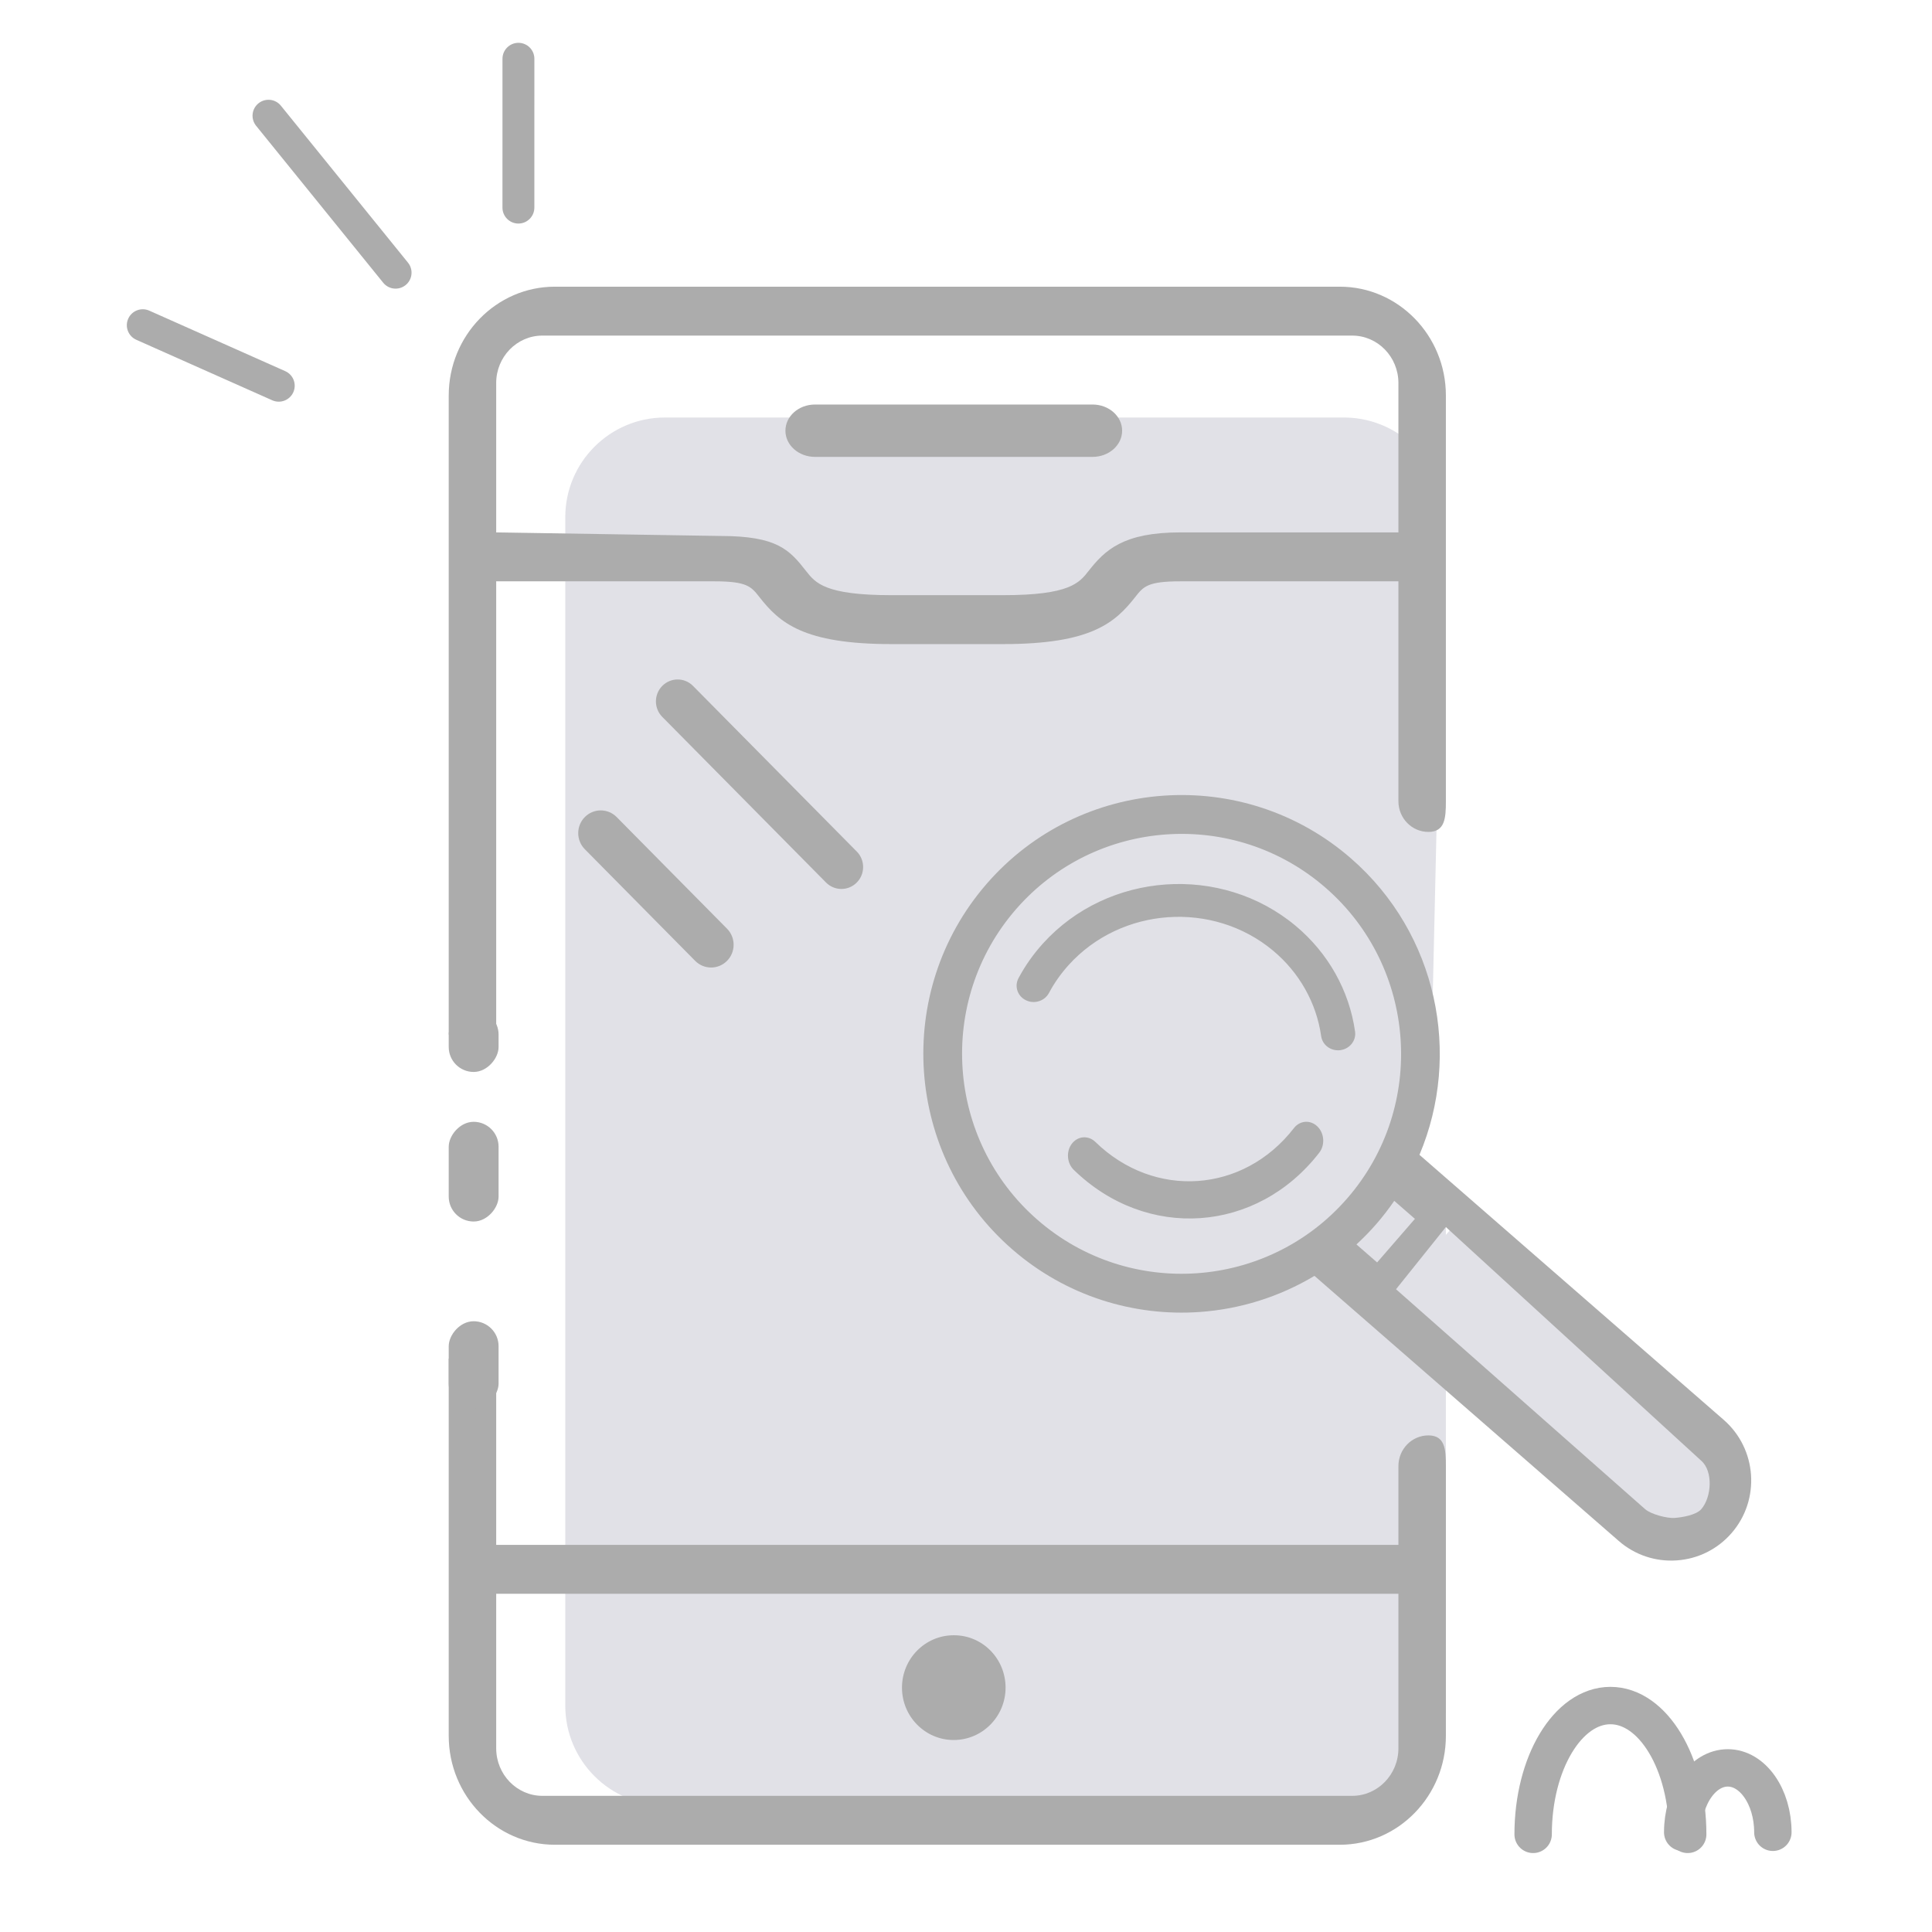 <?xml version="1.0" encoding="UTF-8"?>
<svg width="155px" height="155px" viewBox="0 0 155 155" version="1.1" xmlns="http://www.w3.org/2000/svg" xmlns:xlink="http://www.w3.org/1999/xlink">
    <!-- Generator: Sketch 52.5 (67469) - http://www.bohemiancoding.com/sketch -->
    <title>Group 2</title>
    <desc>Created with Sketch.</desc>
    <g id="Page-1" stroke="none" stroke-width="1" fill="none" fill-rule="evenodd">
        <g id="消费矿池" transform="translate(-110, -184)">
            <g id="分组-4" transform="translate(110, 184)">
                <g id="智能手机" transform="translate(75.5, 75.5) scale(-1, 1) translate(-75.5, -75.5) translate(10, 3)">
                    <g id="分组">
                        <path d="M33.184,30.496 L87.649,30.496 C92.068,30.496 95.649,34.078 95.649,38.496 L95.649,133.841 C95.649,138.259 92.068,141.841 87.649,141.841 L33,141.841 C28.582,141.841 25,138.259 25,133.841 L25,93.224 L27.346,90.528 L26.181,82.394 L25.838,67.338 L25.186,38.678 C25.086,34.261 28.585,30.599 33.002,30.498 C33.063,30.497 33.123,30.496 33.184,30.496 Z" id="矩形" fill="#E1E1E7"></path>
                        <path d="M7.922,95 C20.562,106.388 27.378,112.47 28.37,113.246 C29.858,114.411 28.589,120 25.839,120 C23.09,120 15.539,113.794 13.794,112.517 C12.63,111.666 9.032,107.736 3,100.726 L7.922,95 Z" id="路径-2" fill="#E1E1E7" transform="translate(16, 107.5) scale(-1, 1) translate(-16, -107.5) "></path>
                        <path d="M105,106 L105,113.219 L105,136.263 C105,141.081 101.181,145 96.487,145 L33.513,145 C28.819,145 25,141.081 25,136.263 L25,114.621 C25,113.261 25.076,112.159 26.404,112.159 C27.732,112.159 28.808,113.261 28.808,114.621 L28.808,120.941 L101.191,120.941 L101.191,113.219 L101.191,106 L105,106 Z M101.191,87 L105,87 L101.191,87 Z M105,80 L101.191,80 L101.192,43.638 L83.697,43.638 C81.065,43.638 80.735,44.059 80.078,44.897 C78.459,46.963 76.545,48.674 69.484,48.674 L60.516,48.674 C53.455,48.674 51.541,46.963 49.922,44.897 C49.265,44.059 48.935,43.638 46.303,43.638 L28.808,43.638 L28.808,61.281 C28.808,62.641 27.732,63.743 26.404,63.743 C25.076,63.743 25,62.641 25,61.281 L25,28.73 C25,23.916 28.819,20 33.513,20 L96.487,20 C101.181,20 105,23.916 105,28.73 L105,80 Z M53.347,29.454 L75.614,29.454 C76.925,29.454 77.987,30.394 77.987,31.555 C77.987,32.715 76.925,33.655 75.614,33.655 L53.347,33.655 C52.036,33.655 50.974,32.715 50.974,31.555 C50.974,30.394 52.036,29.454 53.347,29.454 Z M64.486,128.193 C66.778,128.193 68.636,130.075 68.636,132.395 C68.636,134.716 66.778,136.597 64.486,136.597 C62.194,136.597 60.325,134.716 60.325,132.395 C60.325,130.074 62.171,128.193 64.463,128.193 L64.486,128.193 Z M97.487,141.076 C99.53,141.076 101.192,139.365 101.191,137.263 L101.191,124.865 L28.808,124.865 L28.808,137.263 C28.808,139.365 30.47,141.076 32.513,141.076 L97.487,141.076 Z M83.203,40 L101.192,39.713 L101.192,27.73 C101.192,25.631 99.53,23.924 97.487,23.924 L32.513,23.924 C30.47,23.924 28.808,25.631 28.808,27.73 L28.808,39.713 L46.303,39.713 C50.87,39.713 52.342,41.118 53.672,42.816 C54.417,43.766 55.187,44.749 60.516,44.749 L69.484,44.749 C74.813,44.749 75.583,43.767 76.328,42.816 C77.657,41.118 78.636,40 83.203,40 Z M85.401,52.029 C86.081,51.342 87.184,51.34 87.865,52.027 C88.546,52.713 88.547,53.826 87.868,54.514 L74.729,67.803 C74.389,68.147 73.942,68.319 73.496,68.319 C73.05,68.319 72.605,68.148 72.265,67.805 C71.584,67.119 71.583,66.005 72.262,65.318 L85.401,52.029 Z M82.673,74.089 C81.967,73.377 81.966,72.222 82.671,71.508 L91.524,62.553 C92.229,61.839 93.373,61.838 94.08,62.55 C94.786,63.262 94.787,64.417 94.082,65.13 L85.229,74.086 C84.876,74.443 84.413,74.622 83.95,74.622 C83.488,74.622 83.026,74.444 82.673,74.089 Z M37.062,71.27 C43.021,66.302 52.109,66.937 57.32,72.687 C58.093,73.54 58.755,74.478 59.288,75.477 C59.634,76.126 59.369,76.919 58.695,77.247 C58.02,77.576 57.193,77.317 56.847,76.668 C56.416,75.86 55.88,75.101 55.254,74.41 C51.039,69.759 43.689,69.245 38.868,73.264 C36.755,75.026 35.383,77.465 35.006,80.13 C34.907,80.82 34.269,81.31 33.555,81.26 C33.524,81.257 33.492,81.254 33.461,81.25 C32.71,81.148 32.184,80.481 32.286,79.761 C32.752,76.464 34.449,73.449 37.062,71.27 Z M37.19,87.503 C41.238,92.727 48.383,93.226 53.118,88.617 C53.678,88.071 54.522,88.13 55,88.749 C55.479,89.367 55.413,90.31 54.853,90.856 C51.926,93.705 48.254,94.975 44.688,94.726 C41.122,94.477 37.662,92.708 35.16,89.479 C34.681,88.86 34.747,87.917 35.308,87.372 C35.868,86.826 36.711,86.885 37.19,87.503 Z M2.71,110.912 L27.119,89.648 C23.723,81.593 25.673,71.913 32.608,65.872 C41.235,58.356 54.353,59.274 61.85,67.916 C69.347,76.559 68.428,89.706 59.801,97.221 C55.488,100.979 50.051,102.629 44.756,102.258 C41.538,102.033 38.374,101.058 35.543,99.36 L11.135,120.624 C9.84,121.752 8.185,122.307 6.474,122.187 C4.762,122.068 3.2,121.287 2.075,119.99 C-0.247,117.313 0.038,113.24 2.71,110.912 Z M57.761,94.868 C65.094,88.481 65.875,77.308 59.503,69.963 C56.316,66.29 51.936,64.258 47.435,63.944 C42.934,63.629 38.314,65.031 34.647,68.225 C27.314,74.612 26.533,85.785 32.905,93.13 C39.279,100.476 50.428,101.256 57.761,94.868 Z M32.175,96.838 C31.613,96.319 31.072,95.768 30.559,95.176 C30.046,94.585 29.577,93.971 29.142,93.341 L27.484,94.786 L30.517,98.282 L32.175,96.838 Z M4.511,118.079 C4.916,118.546 6.038,118.737 6.654,118.78 C7.27,118.823 8.546,118.485 9.012,118.079 L29,100.433 L25,95.442 L4.511,114.193 C3.549,115.031 3.675,117.115 4.511,118.079 Z M120.264,5.29 C120.814,5.735 120.898,6.541 120.454,7.09 L110.257,19.682 C109.812,20.232 109.006,20.316 108.457,19.871 C107.908,19.427 107.823,18.621 108.268,18.072 L118.465,5.48 C118.909,4.93 119.715,4.846 120.264,5.29 Z M130.714,22.571 C130.714,22.571 130.714,22.571 130.714,22.571 C131.001,23.216 130.711,23.973 130.065,24.26 L119.157,29.115 C118.511,29.402 117.754,29.112 117.467,28.466 C117.467,28.466 117.467,28.466 117.467,28.466 C117.18,27.82 117.47,27.064 118.115,26.777 L129.024,21.922 C129.67,21.635 130.426,21.925 130.714,22.571 Z M99.408,0.436 C100.114,0.436 100.687,1.009 100.687,1.715 L100.689,13.656 C100.689,14.362 100.116,14.935 99.41,14.935 C99.41,14.935 99.41,14.935 99.41,14.935 C98.703,14.935 98.13,14.362 98.13,13.655 L98.128,1.715 C98.128,1.008 98.701,0.436 99.407,0.436 C99.407,0.436 99.407,0.436 99.408,0.436 Z" id="合并形状" fill="#ACACAC"></path>
                        <rect id="矩形" fill="#ACACAC" x="101" y="78" width="4" height="5" rx="2"></rect>
                        <rect id="矩形" fill="#ACACAC" x="101" y="87" width="4" height="8" rx="2"></rect>
                        <rect id="矩形" fill="#ACACAC" x="101" y="103" width="4" height="7" rx="2"></rect>
                    </g>
                </g>
                <path d="M135.4,147.167 C135.4,141.46 132.624,136.833 129.2,136.833 C125.776,136.833 123,141.46 123,147.167" id="Path-Copy-2" stroke="#ACACAC" stroke-width="3" stroke-linecap="round"></path>
                <path d="M142.233,147 C142.233,144.147 140.614,141.833 138.617,141.833 C136.619,141.833 135,144.147 135,147" id="Path-Copy-3" stroke="#ACACAC" stroke-width="3" stroke-linecap="round"></path>
            </g>
        </g>
    </g>
</svg>